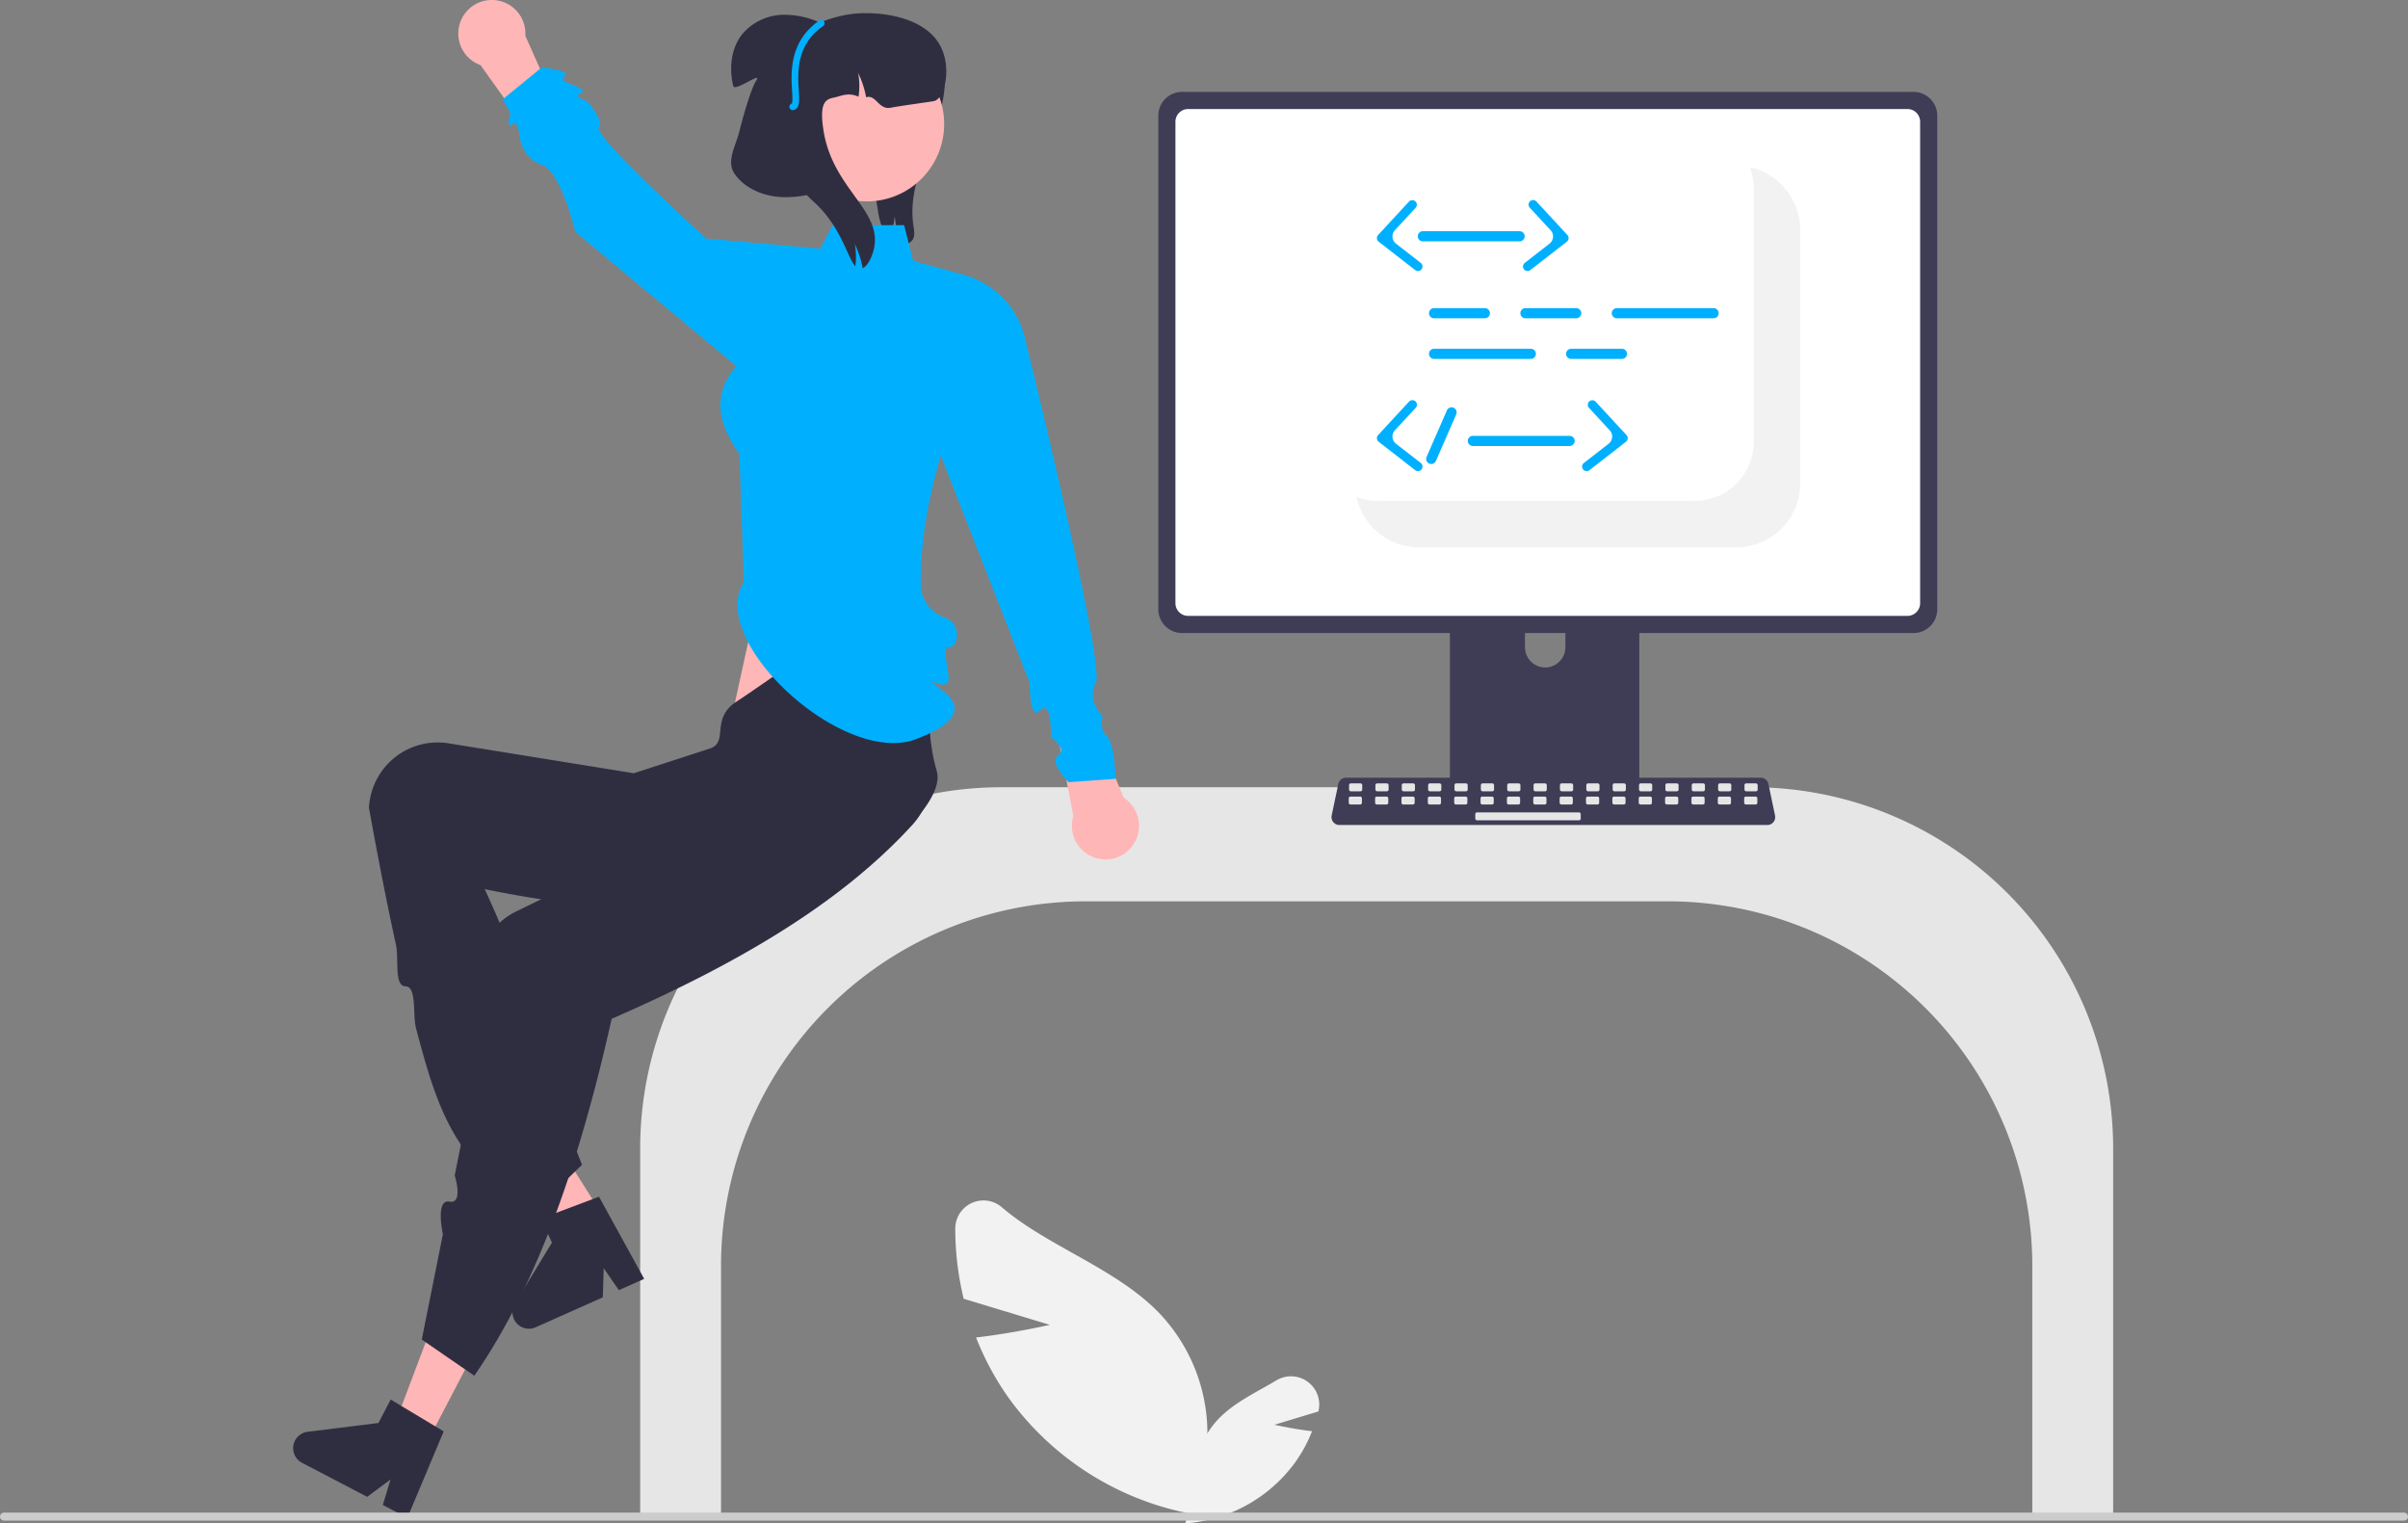 <svg xmlns="http://www.w3.org/2000/svg" data-name="Layer 1" width="717.67" height="453.964" viewBox="0 0 717.67 453.964" xmlns:xlink="http://www.w3.org/1999/xlink"><rect x="0" y="0" width="717.67" height="453.964" fill="#808080" stroke="none"/><path d="M527.601,309.438a3.827,3.827,0,0,1-4.314,1.257,5.829,5.829,0,0,1-.679-.248,28.826,28.826,0,0,0-.367-7.989,21.362,21.362,0,0,1-1.64,6.57,8.911,8.911,0,0,1-1.76-2.513,22.425,22.425,0,0,1-1.603-6.046c-1.204-7.088-2.393-14.462-.428-21.389,2.879-10.119,11.957-17.393,15.749-27.211l1.868-1.677c3.198,5.445,3.339,12.212,2.036,18.387-1.297,6.187-3.909,11.994-5.975,17.96s-3.613,12.313-2.655,18.556C528.054,306.566,528.39,308.181,527.601,309.438Z" transform="translate(-255.615 -237.961)" fill="#2f2e41" data-darkreader-inline-fill="" style="--darkreader-inline-fill:#c5c0b8;"/><polygon points="230.469 157.098 218.295 212.779 271.469 230.098 263.65 157.098 230.469 157.098" fill="#ffb6b6" data-darkreader-inline-fill="" style="--darkreader-inline-fill:#ff9999;"/><path d="M861.314,690.559h24.096V580.09A107.653,107.653,0,0,0,777.879,472.559H553.94A107.653,107.653,0,0,0,446.41,580.09V690.559h24.096V615.09A108.654,108.654,0,0,1,579.036,506.559H752.783A108.654,108.654,0,0,1,861.314,615.09Z" transform="translate(-255.615 -237.961)" fill="#e6e6e6" data-darkreader-inline-fill="" style="--darkreader-inline-fill:#26292b;"/><path d="M568.509,632.767l-25.68-7.775a88.484,88.484,0,0,1-2.509-20.963,8.399,8.399,0,0,1,13.815-6.355c13.773,11.814,33.948,18.118,46.968,31.58a52.073,52.073,0,0,1,13.888,42.946l5.621,18.181a87.259,87.259,0,0,1-63.977-35.285,84.287,84.287,0,0,1-10.122-18.565C557.405,635.296,568.509,632.767,568.509,632.767Z" transform="translate(-255.615 -237.961)" fill="#f2f2f2" data-darkreader-inline-fill="" style="--darkreader-inline-fill:#1f2223;"/><path d="M635.438,662.54l13.098-3.966q.025-.104.05-.209a8.409,8.409,0,0,0-12.483-9.094c-5.946,3.532-12.548,6.573-17.289,11.476a26.559,26.559,0,0,0-7.083,21.904l-2.867,9.273a44.505,44.505,0,0,0,32.63-17.996,42.989,42.989,0,0,0,5.162-9.469C641.101,663.83,635.438,662.54,635.438,662.54Z" transform="translate(-255.615 -237.961)" fill="#f2f2f2" data-darkreader-inline-fill="" style="--darkreader-inline-fill:#e0ddd9;"/><path d="M741.463,391.091H690.458a2.721,2.721,0,0,0-2.717,2.724v80.574h56.447V393.815A2.723,2.723,0,0,0,741.463,391.091Zm-25.331,45.781a6.051,6.051,0,0,1-6.023-6.023v-9.293a6.023,6.023,0,0,1,12.046,0v9.293a6.051,6.051,0,0,1-6.023,6.023Z" transform="translate(-255.615 -237.961)" fill="#3f3d56" data-darkreader-inline-fill="" style="--darkreader-inline-fill:#323145;"/><path d="M825.924,265.347H607.895a7.078,7.078,0,0,0-7.066,7.066V419.54a7.073,7.073,0,0,0,7.066,7.066h218.029a7.073,7.073,0,0,0,7.066-7.066V272.413A7.078,7.078,0,0,0,825.924,265.347Z" transform="translate(-255.615 -237.961)" fill="#3f3d56" data-darkreader-inline-fill="" style="--darkreader-inline-fill:#323145;"/><path d="M824.104,270.45H609.717a3.787,3.787,0,0,0-3.779,3.787V417.718a3.786,3.786,0,0,0,3.779,3.779H824.104a3.786,3.786,0,0,0,3.779-3.779V274.237A3.787,3.787,0,0,0,824.104,270.45Z" transform="translate(-255.615 -237.961)" fill="#fff" data-darkreader-inline-fill="" style="--darkreader-inline-fill:#181a1b;"/><path d="M687.565,471.812v7.774a1.523,1.523,0,0,0,1.52,1.52h53.758a1.527,1.527,0,0,0,1.52-1.52V471.812Z" transform="translate(-255.615 -237.961)" fill="#3f3d56" data-darkreader-inline-fill="" style="--darkreader-inline-fill:#bab4ab;"/><path d="M782.345,483.811H654.796a2.346,2.346,0,0,1-2.296-2.83l1.979-9.4a2.356,2.356,0,0,1,2.296-1.863H780.366a2.356,2.356,0,0,1,2.296,1.863l1.979,9.4a2.346,2.346,0,0,1-2.296,2.83Z" transform="translate(-255.615 -237.961)" fill="#3f3d56" data-darkreader-inline-fill="" style="--darkreader-inline-fill:#323145;"/><rect x="402.066" y="233.45" width="3.928" height="2.357" rx="0.488" fill="#e6e6e6" data-darkreader-inline-fill="" style="--darkreader-inline-fill:#d8d5d0;"/><rect x="409.923" y="233.45" width="3.928" height="2.357" rx="0.488" fill="#e6e6e6" data-darkreader-inline-fill="" style="--darkreader-inline-fill:#d8d5d0;"/><rect x="417.779" y="233.45" width="3.928" height="2.357" rx="0.488" fill="#e6e6e6" data-darkreader-inline-fill="" style="--darkreader-inline-fill:#d8d5d0;"/><rect x="425.636" y="233.45" width="3.928" height="2.357" rx="0.488" fill="#e6e6e6" data-darkreader-inline-fill="" style="--darkreader-inline-fill:#d8d5d0;"/><rect x="433.493" y="233.45" width="3.928" height="2.357" rx="0.488" fill="#e6e6e6" data-darkreader-inline-fill="" style="--darkreader-inline-fill:#d8d5d0;"/><rect x="441.35" y="233.45" width="3.928" height="2.357" rx="0.488" fill="#e6e6e6" data-darkreader-inline-fill="" style="--darkreader-inline-fill:#d8d5d0;"/><rect x="449.207" y="233.45" width="3.928" height="2.357" rx="0.488" fill="#e6e6e6" data-darkreader-inline-fill="" style="--darkreader-inline-fill:#d8d5d0;"/><rect x="457.063" y="233.45" width="3.928" height="2.357" rx="0.488" fill="#e6e6e6" data-darkreader-inline-fill="" style="--darkreader-inline-fill:#d8d5d0;"/><rect x="464.92" y="233.45" width="3.928" height="2.357" rx="0.488" fill="#e6e6e6" data-darkreader-inline-fill="" style="--darkreader-inline-fill:#d8d5d0;"/><rect x="472.777" y="233.45" width="3.928" height="2.357" rx="0.488" fill="#e6e6e6" data-darkreader-inline-fill="" style="--darkreader-inline-fill:#d8d5d0;"/><rect x="480.634" y="233.45" width="3.928" height="2.357" rx="0.488" fill="#e6e6e6" data-darkreader-inline-fill="" style="--darkreader-inline-fill:#d8d5d0;"/><rect x="488.49" y="233.45" width="3.928" height="2.357" rx="0.488" fill="#e6e6e6" data-darkreader-inline-fill="" style="--darkreader-inline-fill:#d8d5d0;"/><rect x="496.347" y="233.45" width="3.928" height="2.357" rx="0.488" fill="#e6e6e6" data-darkreader-inline-fill="" style="--darkreader-inline-fill:#d8d5d0;"/><rect x="504.204" y="233.45" width="3.928" height="2.357" rx="0.488" fill="#e6e6e6" data-darkreader-inline-fill="" style="--darkreader-inline-fill:#d8d5d0;"/><rect x="512.061" y="233.45" width="3.928" height="2.357" rx="0.488" fill="#e6e6e6" data-darkreader-inline-fill="" style="--darkreader-inline-fill:#d8d5d0;"/><rect x="519.917" y="233.45" width="3.928" height="2.357" rx="0.488" fill="#e6e6e6" data-darkreader-inline-fill="" style="--darkreader-inline-fill:#d8d5d0;"/><rect x="401.973" y="237.378" width="3.928" height="2.357" rx="0.488" fill="#e6e6e6" data-darkreader-inline-fill="" style="--darkreader-inline-fill:#d8d5d0;"/><rect x="409.83" y="237.378" width="3.928" height="2.357" rx="0.488" fill="#e6e6e6" data-darkreader-inline-fill="" style="--darkreader-inline-fill:#d8d5d0;"/><rect x="417.687" y="237.378" width="3.928" height="2.357" rx="0.488" fill="#e6e6e6" data-darkreader-inline-fill="" style="--darkreader-inline-fill:#d8d5d0;"/><rect x="425.543" y="237.378" width="3.928" height="2.357" rx="0.488" fill="#e6e6e6" data-darkreader-inline-fill="" style="--darkreader-inline-fill:#d8d5d0;"/><rect x="433.4" y="237.378" width="3.928" height="2.357" rx="0.488" fill="#e6e6e6" data-darkreader-inline-fill="" style="--darkreader-inline-fill:#d8d5d0;"/><rect x="441.257" y="237.378" width="3.928" height="2.357" rx="0.488" fill="#e6e6e6" data-darkreader-inline-fill="" style="--darkreader-inline-fill:#d8d5d0;"/><rect x="449.114" y="237.378" width="3.928" height="2.357" rx="0.488" fill="#e6e6e6" data-darkreader-inline-fill="" style="--darkreader-inline-fill:#d8d5d0;"/><rect x="456.97" y="237.378" width="3.928" height="2.357" rx="0.488" fill="#e6e6e6" data-darkreader-inline-fill="" style="--darkreader-inline-fill:#d8d5d0;"/><rect x="464.827" y="237.378" width="3.928" height="2.357" rx="0.488" fill="#e6e6e6" data-darkreader-inline-fill="" style="--darkreader-inline-fill:#d8d5d0;"/><rect x="472.684" y="237.378" width="3.928" height="2.357" rx="0.488" fill="#e6e6e6" data-darkreader-inline-fill="" style="--darkreader-inline-fill:#d8d5d0;"/><rect x="480.541" y="237.378" width="3.928" height="2.357" rx="0.488" fill="#e6e6e6" data-darkreader-inline-fill="" style="--darkreader-inline-fill:#d8d5d0;"/><rect x="488.398" y="237.378" width="3.928" height="2.357" rx="0.488" fill="#e6e6e6" data-darkreader-inline-fill="" style="--darkreader-inline-fill:#d8d5d0;"/><rect x="496.254" y="237.378" width="3.928" height="2.357" rx="0.488" fill="#e6e6e6" data-darkreader-inline-fill="" style="--darkreader-inline-fill:#d8d5d0;"/><rect x="504.111" y="237.378" width="3.928" height="2.357" rx="0.488" fill="#e6e6e6" data-darkreader-inline-fill="" style="--darkreader-inline-fill:#d8d5d0;"/><rect x="511.968" y="237.378" width="3.928" height="2.357" rx="0.488" fill="#e6e6e6" data-darkreader-inline-fill="" style="--darkreader-inline-fill:#d8d5d0;"/><rect x="519.825" y="237.378" width="3.928" height="2.357" rx="0.488" fill="#e6e6e6" data-darkreader-inline-fill="" style="--darkreader-inline-fill:#d8d5d0;"/><rect x="439.686" y="242.092" width="31.427" height="2.357" rx="0.488" fill="#e6e6e6" data-darkreader-inline-fill="" style="--darkreader-inline-fill:#d8d5d0;"/><path d="M792.138,306.469v75.52a19.073,19.073,0,0,1-19.07,19.07h-94.52a19.081,19.081,0,0,1-17.51-11.49,17.984,17.984,0,0,1-1.13-3.51,17.367,17.367,0,0,0,6.3,1.17h94.52a17.605,17.605,0,0,0,17.58-17.58v-75.52a17.368,17.368,0,0,0-1.17-6.3,17.988,17.988,0,0,1,3.51,1.13A19.081,19.081,0,0,1,792.138,306.469Z" transform="translate(-255.615 -237.961)" fill="#f2f2f2" data-darkreader-inline-fill="" style="--darkreader-inline-fill:#1f2223;"/><polygon points="183.897 368.973 174.522 374.778 146.903 340.828 160.739 332.262 183.897 368.973" fill="#ffb6b6" data-darkreader-inline-fill="" style="--darkreader-inline-fill:#ff9999;"/><path d="M447.605,619.06l-7.541,3.367-4.524-6.519-.269,8.659-20.001,8.929a4.924,4.924,0,0,1-6.214-7.056l11.048-18.162-3.213-7.198,17.248-6.497Z" transform="translate(-255.615 -237.961)" fill="#2f2e41" data-darkreader-inline-fill="" style="--darkreader-inline-fill:#c5c0b8;"/><path d="M413.25,600.403l15.834-15.344c-11.764-29.029-12.704-47.022-29.012-82.131,38.693,7.914,66.356,7.433,98.356.337,10.833-2.365,38.786-23.956,36.487-35.027q-.161-.776-.381-1.538c-3.435-11.711-1.016-29.646-8.451-42.642-13.755-5.186-34.653,12.326-51,23-7.883,5.147-2.112,12.161-8,14l-22.569,7.326-55.373-8.943a20.511,20.511,0,0,0-23.376,17.359q-.141.902-.204,1.813c2.548,14.103,5.204,27.837,8.063,40.873.923,4.208-.635,12.275,2.836,12.395s2.073,8.464,3.154,12.543C386.269,569.54,390.477,581.694,413.25,600.403Z" transform="translate(-255.615 -237.961)" fill="#2f2e41" data-darkreader-inline-fill="" style="--darkreader-inline-fill:#262534;"/><polygon points="127.329 429.745 117.562 424.647 133.015 383.711 147.43 391.235 127.329 429.745" fill="#ffb6b6" data-darkreader-inline-fill="" style="--darkreader-inline-fill:#ff9999;"/><path d="M381.316,637.145l15.661,10.783c19.195-27.76,31.658-64.854,40.939-106.36,36.139-15.765,67.761-33.801,89.796-57.993a20.915,20.915,0,0,0-1.209-29.095q-.578-.542-1.196-1.039c-9.545-7.603-30.743-3.228-44.292-9.583l-24.204,33.5,2.782,7.803-8.42,4.099-7.109,3.461-8.138,3.962L409.248,509.669a20.484,20.484,0,0,0-9.089,27.629q.404.818.878,1.6l-9.908,49.36s2.726,8.593-1.563,7.789-1.952,9.725-1.952,9.725Z" transform="translate(-255.615 -237.961)" fill="#2f2e41" data-darkreader-inline-fill="" style="--darkreader-inline-fill:#262534;"/><path d="M377.029,690.267l-7.321-3.821,2.301-7.594-6.955,5.165-19.418-10.135a4.924,4.924,0,0,1,1.673-9.252l21.096-2.616,3.647-6.988,15.802,9.486Z" transform="translate(-255.615 -237.961)" fill="#2f2e41" data-darkreader-inline-fill="" style="--darkreader-inline-fill:#c5c0b8;"/><path d="M590.506,475.665l-11.423-27.606-9,5,5.435,28.082a10.001,10.001,0,1,0,14.988-5.476Z" transform="translate(-255.615 -237.961)" fill="#ffb6b6" data-darkreader-inline-fill="" style="--darkreader-inline-fill:#ff9999;"/><path d="M398.823,257.368l17.381,24.3,7.633-6.909L412.18,248.638a10.001,10.001,0,1,0-13.357,8.73Z" transform="translate(-255.615 -237.961)" fill="#ffb6b6" data-darkreader-inline-fill="" style="--darkreader-inline-fill:#ff9999;"/><path d="M477.312,411.382c-11.274,17.486,30.028,55.586,51.772,46.677,3.807-1.56,16.904-6.713,7.952-13.856s1.038.851,1.274-3.799c.158-3.109-2.249-9.929.262-9.637s3.953-6.971-1.517-8.822a10.618,10.618,0,0,1-7-9c-.523-19.167,5.968-39.177,5.968-39.177l26.498,67.735s-.196,11.719,3.183,8.137,3.133,8.009,3.133,8.009,5.025,3.507,2.135,5.458,3.111,7.952,3.111,7.952l14-1s-.219-10.4-2.61-12.7-1.216-5.919-1.216-5.919-4.928-4.584-2.051-9.983-20.951-101.961-20.951-101.961a25.72,25.72,0,0,0-18.366-19.62l-15.121-4.163-2.685-10.653H503.792l-3.709,7-34-3s-33.643-30.61-32-33-3.573-7.986-3.573-7.986-4.454-1.458-1.941-2.236-2.237-2.578-2.237-2.578-4.4-1.156-2.325-2.678-6.925-2.522-6.925-2.522l-11.677,9.528,2.36,4.002s-1.439,5.449.439,3.46,2.232,3.784,2.232,3.784.959,6.322,6.646,8.227,10,20,10,20l48,40c-7.311,8.391-5.571,17.166.906,26.142Z" transform="translate(-255.615 -237.961)" fill="#00b0ff" data-darkreader-inline-fill="" style="--darkreader-inline-fill:#008dcc;"/><circle cx="258.343" cy="36.964" r="23.056" fill="#ffb6b6" data-darkreader-inline-fill="" style="--darkreader-inline-fill:#ff9999;"/><path d="M534.083,268.059c-.59.17-9.25,1.3-13,2-3.68.69-4.32-4-7.33-3.12a.127.127,0,0,0-.01-.06,28.344,28.344,0,0,0-2.37-7.17,21.178,21.178,0,0,1,.17,6.6.984.984,0,0,1-.02.17c-.01.1-.03.19-.04.29-3.18-1.4-5.2-.15-7.4.29-2.46.49-4.38,1.57-3,10,2.83,17.34,17.55,23.53,15,35-.5,2.27-1.76,5.11-3.34,5.82a28.344,28.344,0,0,0-2.37-7.17,21.178,21.178,0,0,1,.17,6.6c-2.45-2.65-4.22-11.91-12.46-19.25-2.03-1.8-12.2-12.48-13.42-15a32.136,32.136,0,0,1,.54,6.11,29.416,29.416,0,0,1-.28,4.1,1.151,1.151,0,0,1-.03.26c-.01.16-.04.3-.06.45-.02.17-.05.33-.08.5-3.33-.48-6.28-1.06-7.67-2.42-6.76-6.58,1.49-19.4,6-31,6.45-16.61,25.18-18.82,27-19,8.02-.81,21.57.91,26,10C539.183,258.429,537.203,267.159,534.083,268.059Z" transform="translate(-255.615 -237.961)" fill="#2f2e41" data-darkreader-inline-fill="" style="--darkreader-inline-fill:#262534;"/><path d="M485.468,271.808l16.701-25.98a25.612,25.612,0,0,0-13.188-3.46,16.419,16.419,0,0,0-12.109,5.711c-3.411,4.239-3.996,10.232-2.718,15.521C474.595,265.427,483,259,481,262c-1.642,2.349-4.327,12.222-5,15-1.084,4.472-4.063,9.062-1.409,12.821,3.139,4.444,8.74,6.654,14.177,6.878s10.788-1.282,15.954-2.989Z" transform="translate(-255.615 -237.961)" fill="#2f2e41" data-darkreader-inline-fill="" style="--darkreader-inline-fill:#c5c0b8;"/><path d="M491.886,270.783a1,1,0,0,1-.273-1.962c.262-.433.155-2.253.068-3.725-.325-5.524-.87-14.769,8.106-21.01a1.0 1,0,0,1,1.142,1.642c-8.055,5.601-7.571,13.815-7.251,19.25.183,3.107.315,5.352-1.57,5.779A.994.994,0,0,1,491.886,270.783Z" transform="translate(-255.615 -237.961)" fill="#00b0ff" data-darkreader-inline-fill="" style="--darkreader-inline-fill:#1ab8ff;"/><path d="M255.615,689.912a1.186,1.186,0,0,0,1.183,1.19H972.095a1.19,1.19,0,0,0,0-2.38h-715.29a1.186,1.186,0,0,0-1.19,1.183Z" transform="translate(-255.615 -237.961)" fill="#ccc" data-darkreader-inline-fill="" style="--darkreader-inline-fill:#35393b;"/><path d="M698.15,332.811H683.017a1.513,1.513,0,0,1,0-3.026h15.132a1.513,1.513,0,0,1,0,3.026Z" transform="translate(-255.615 -237.961)" fill="#00b0ff" data-darkreader-inline-fill="" style="--darkreader-inline-fill:#1ab8ff;"/><path d="M725.387,332.811H710.255a1.513,1.513,0,1,1,0-3.026h15.132a1.513,1.513,0,1,1,0,3.026Z" transform="translate(-255.615 -237.961)" fill="#00b0ff" data-darkreader-inline-fill="" style="--darkreader-inline-fill:#1ab8ff;"/><path d="M739.006,344.916H723.874a1.513,1.513,0,1,1,0-3.026h15.132a1.513,1.513,0,1,1,0,3.026Z" transform="translate(-255.615 -237.961)" fill="#00b0ff" data-darkreader-inline-fill="" style="--darkreader-inline-fill:#1ab8ff;"/><path d="M711.852,344.916H683.017a1.513,1.513,0,0,1,0-3.026H711.852a1.513,1.513,0,0,1,0,3.026Z" transform="translate(-255.615 -237.961)" fill="#00b0ff" data-darkreader-inline-fill="" style="--darkreader-inline-fill:#1ab8ff;"/><path d="M766.327,332.811H737.493a1.513,1.513,0,0,1,0-3.026h28.834a1.513,1.513,0,1,1,0,3.026Z" transform="translate(-255.615 -237.961)" fill="#00b0ff" data-darkreader-inline-fill="" style="--darkreader-inline-fill:#1ab8ff;"/><path d="M708.509,309.887H679.675a1.513,1.513,0,1,1,0-3.026h28.834a1.513,1.513,0,1,1,0,3.026Z" transform="translate(-255.615 -237.961)" fill="#00b0ff" data-darkreader-inline-fill="" style="--darkreader-inline-fill:#1ab8ff;"/><path d="M710.88,318.727a1.355,1.355,0,0,1-.832-2.425l7.383-5.739a2.714,2.714,0,0,0,.328-3.984l-6.199-6.711a1.355,1.355,0,1,1,1.99-1.839l9.205,9.965a1.355,1.355,0,0,1-.163,1.99l-10.881,8.458A1.351,1.351,0,0,1,710.88,318.727Z" transform="translate(-255.615 -237.961)" fill="#00b0ff" data-darkreader-inline-fill="" style="--darkreader-inline-fill:#1ab8ff;"/><path d="M678.216,318.727a1.355,1.355,0,0,0,.832-2.425l-7.383-5.739a2.714,2.714,0,0,1-.328-3.984l6.199-6.711a1.355,1.355,0,0,0-1.99-1.839l-9.205,9.965a1.355,1.355,0,0,0,.163,1.99l10.881,8.458A1.351,1.351,0,0,0,678.216,318.727Z" transform="translate(-255.615 -237.961)" fill="#00b0ff" data-darkreader-inline-fill="" style="--darkreader-inline-fill:#1ab8ff;"/><path d="M723.416,370.867H694.581a1.513,1.513,0,0,1,0-3.026h28.834a1.513,1.513,0,0,1,0,3.026Z" transform="translate(-255.615 -237.961)" fill="#00b0ff" data-darkreader-inline-fill="" style="--darkreader-inline-fill:#1ab8ff;"/><path d="M728.497,378.352a1.355,1.355,0,0,1-.832-2.425l7.383-5.739a2.714,2.714,0,0,0,.328-3.984l-6.199-6.711a1.355,1.355,0,0,1,1.99-1.839l9.205,9.965a1.355,1.355,0,0,1-.163,1.99l-10.881,8.458A1.351,1.351,0,0,1,728.497,378.352Z" transform="translate(-255.615 -237.961)" fill="#00b0ff" data-darkreader-inline-fill="" style="--darkreader-inline-fill:#1ab8ff;"/><path d="M678.216,378.352a1.355,1.355,0,0,0,.832-2.425l-7.383-5.739a2.714,2.714,0,0,1-.328-3.984l6.199-6.711a1.355,1.355,0,1,0-1.99-1.839l-9.205,9.965a1.355,1.355,0,0,0,.163,1.99l10.881,8.458A1.351,1.351,0,0,0,678.216,378.352Z" transform="translate(-255.615 -237.961)" fill="#00b0ff" data-darkreader-inline-fill="" style="--darkreader-inline-fill:#1ab8ff;"/><path d="M680.789,374.113l6.061-13.865a1.513,1.513,0,0,1,2.773,1.212l-6.061,13.865a1.513,1.513,0,1,1-2.773-1.212Z" transform="translate(-255.615 -237.961)" fill="#00b0ff" data-darkreader-inline-fill="" style="--darkreader-inline-fill:#1ab8ff;"/></svg>